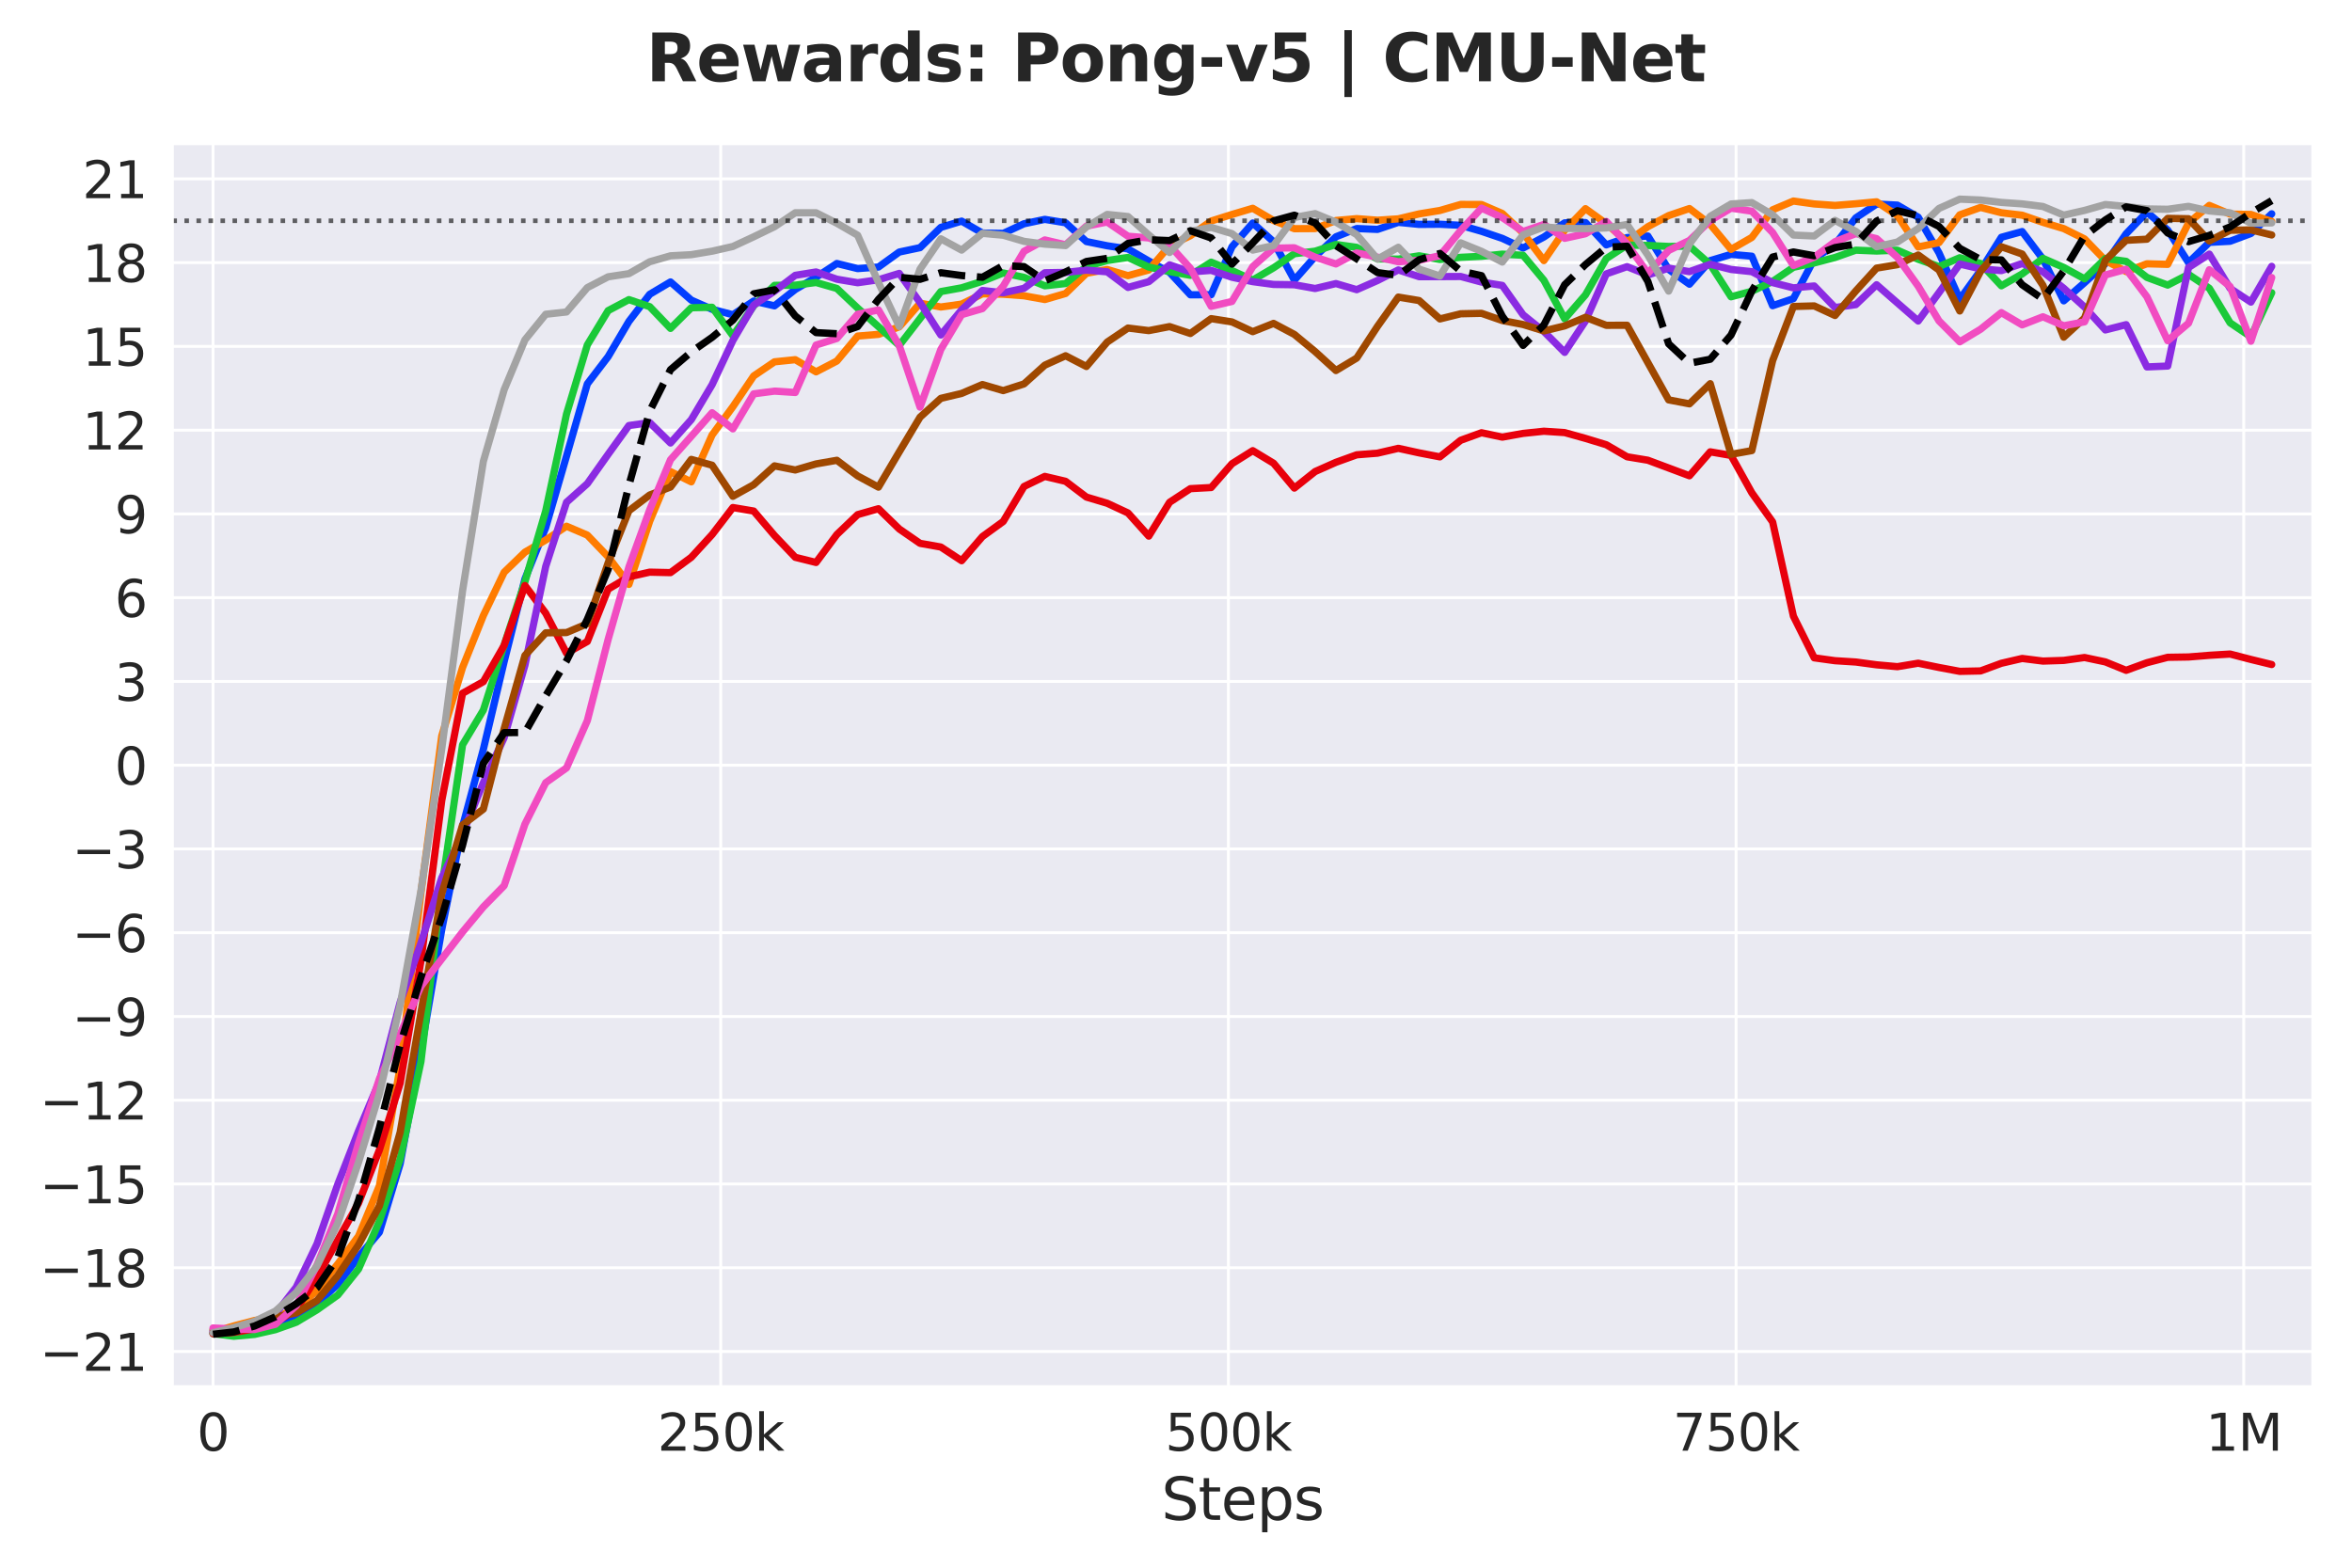 <?xml version="1.0" encoding="utf-8" standalone="no"?>
<!DOCTYPE svg PUBLIC "-//W3C//DTD SVG 1.1//EN"
  "http://www.w3.org/Graphics/SVG/1.1/DTD/svg11.dtd">
<svg xmlns:xlink="http://www.w3.org/1999/xlink" width="648pt" height="432pt" viewBox="0 0 648 432" xmlns="http://www.w3.org/2000/svg" version="1.1">
 <defs>
  <style type="text/css">*{stroke-linejoin: round; stroke-linecap: butt}</style>
 </defs>
 <g id="figure_1">
  <g id="patch_1">
   <path d="M 0 432 
L 648 432 
L 648 0 
L 0 0 
z
" style="fill: #ffffff"/>
  </g>
  <g id="axes_1">
   <g id="patch_2">
    <path d="M 47.5 382.12 
L 637.2 382.12 
L 637.2 39.6 
L 47.5 39.6 
z
" style="fill: #eaeaf2"/>
   </g>
   <g id="matplotlib.axis_1">
    <g id="xtick_1">
     <g id="line2d_1">
      <path d="M 58.69 382.12 
L 58.69 39.6 
" clip-path="url(#p80b6e41d39)" style="fill: none; stroke: #ffffff; stroke-width: 0.8; stroke-linecap: round"/>
     </g>
     <g id="text_1">
      <!-- 0 -->
      <g style="fill: #262626" transform="translate(54.236 399.758) scale(0.14 -0.14)">
       <defs>
        <path id="DejaVuSans-30" d="M 2034 4250 
Q 1547 4250 1301 3770 
Q 1056 3291 1056 2328 
Q 1056 1369 1301 889 
Q 1547 409 2034 409 
Q 2525 409 2770 889 
Q 3016 1369 3016 2328 
Q 3016 3291 2770 3770 
Q 2525 4250 2034 4250 
z
M 2034 4750 
Q 2819 4750 3233 4129 
Q 3647 3509 3647 2328 
Q 3647 1150 3233 529 
Q 2819 -91 2034 -91 
Q 1250 -91 836 529 
Q 422 1150 422 2328 
Q 422 3509 836 4129 
Q 1250 4750 2034 4750 
z
" transform="scale(0.016)"/>
       </defs>
       <use xlink:href="#DejaVuSans-30"/>
      </g>
     </g>
    </g>
    <g id="xtick_2">
     <g id="line2d_2">
      <path d="M 198.562 382.12 
L 198.562 39.6 
" clip-path="url(#p80b6e41d39)" style="fill: none; stroke: #ffffff; stroke-width: 0.8; stroke-linecap: round"/>
     </g>
     <g id="text_2">
      <!-- 250k -->
      <g style="fill: #262626" transform="translate(181.147 399.758) scale(0.14 -0.14)">
       <defs>
        <path id="DejaVuSans-32" d="M 1228 531 
L 3431 531 
L 3431 0 
L 469 0 
L 469 531 
Q 828 903 1448 1529 
Q 2069 2156 2228 2338 
Q 2531 2678 2651 2914 
Q 2772 3150 2772 3378 
Q 2772 3750 2511 3984 
Q 2250 4219 1831 4219 
Q 1534 4219 1204 4116 
Q 875 4013 500 3803 
L 500 4441 
Q 881 4594 1212 4672 
Q 1544 4750 1819 4750 
Q 2544 4750 2975 4387 
Q 3406 4025 3406 3419 
Q 3406 3131 3298 2873 
Q 3191 2616 2906 2266 
Q 2828 2175 2409 1742 
Q 1991 1309 1228 531 
z
" transform="scale(0.016)"/>
        <path id="DejaVuSans-35" d="M 691 4666 
L 3169 4666 
L 3169 4134 
L 1269 4134 
L 1269 2991 
Q 1406 3038 1543 3061 
Q 1681 3084 1819 3084 
Q 2600 3084 3056 2656 
Q 3513 2228 3513 1497 
Q 3513 744 3044 326 
Q 2575 -91 1722 -91 
Q 1428 -91 1123 -41 
Q 819 9 494 109 
L 494 744 
Q 775 591 1075 516 
Q 1375 441 1709 441 
Q 2250 441 2565 725 
Q 2881 1009 2881 1497 
Q 2881 1984 2565 2268 
Q 2250 2553 1709 2553 
Q 1456 2553 1204 2497 
Q 953 2441 691 2322 
L 691 4666 
z
" transform="scale(0.016)"/>
        <path id="DejaVuSans-6b" d="M 581 4863 
L 1159 4863 
L 1159 1991 
L 2875 3500 
L 3609 3500 
L 1753 1863 
L 3688 0 
L 2938 0 
L 1159 1709 
L 1159 0 
L 581 0 
L 581 4863 
z
" transform="scale(0.016)"/>
       </defs>
       <use xlink:href="#DejaVuSans-32"/>
       <use xlink:href="#DejaVuSans-35" transform="translate(63.623 0)"/>
       <use xlink:href="#DejaVuSans-30" transform="translate(127.246 0)"/>
       <use xlink:href="#DejaVuSans-6b" transform="translate(190.869 0)"/>
      </g>
     </g>
    </g>
    <g id="xtick_3">
     <g id="line2d_3">
      <path d="M 338.434 382.12 
L 338.434 39.6 
" clip-path="url(#p80b6e41d39)" style="fill: none; stroke: #ffffff; stroke-width: 0.8; stroke-linecap: round"/>
     </g>
     <g id="text_3">
      <!-- 500k -->
      <g style="fill: #262626" transform="translate(321.019 399.758) scale(0.14 -0.14)">
       <use xlink:href="#DejaVuSans-35"/>
       <use xlink:href="#DejaVuSans-30" transform="translate(63.623 0)"/>
       <use xlink:href="#DejaVuSans-30" transform="translate(127.246 0)"/>
       <use xlink:href="#DejaVuSans-6b" transform="translate(190.869 0)"/>
      </g>
     </g>
    </g>
    <g id="xtick_4">
     <g id="line2d_4">
      <path d="M 478.306 382.12 
L 478.306 39.6 
" clip-path="url(#p80b6e41d39)" style="fill: none; stroke: #ffffff; stroke-width: 0.8; stroke-linecap: round"/>
     </g>
     <g id="text_4">
      <!-- 750k -->
      <g style="fill: #262626" transform="translate(460.891 399.758) scale(0.14 -0.14)">
       <defs>
        <path id="DejaVuSans-37" d="M 525 4666 
L 3525 4666 
L 3525 4397 
L 1831 0 
L 1172 0 
L 2766 4134 
L 525 4134 
L 525 4666 
z
" transform="scale(0.016)"/>
       </defs>
       <use xlink:href="#DejaVuSans-37"/>
       <use xlink:href="#DejaVuSans-35" transform="translate(63.623 0)"/>
       <use xlink:href="#DejaVuSans-30" transform="translate(127.246 0)"/>
       <use xlink:href="#DejaVuSans-6b" transform="translate(190.869 0)"/>
      </g>
     </g>
    </g>
    <g id="xtick_5">
     <g id="line2d_5">
      <path d="M 618.177 382.12 
L 618.177 39.6 
" clip-path="url(#p80b6e41d39)" style="fill: none; stroke: #ffffff; stroke-width: 0.8; stroke-linecap: round"/>
     </g>
     <g id="text_5">
      <!-- 1M -->
      <g style="fill: #262626" transform="translate(607.684 399.758) scale(0.14 -0.14)">
       <defs>
        <path id="DejaVuSans-31" d="M 794 531 
L 1825 531 
L 1825 4091 
L 703 3866 
L 703 4441 
L 1819 4666 
L 2450 4666 
L 2450 531 
L 3481 531 
L 3481 0 
L 794 0 
L 794 531 
z
" transform="scale(0.016)"/>
        <path id="DejaVuSans-4d" d="M 628 4666 
L 1569 4666 
L 2759 1491 
L 3956 4666 
L 4897 4666 
L 4897 0 
L 4281 0 
L 4281 4097 
L 3078 897 
L 2444 897 
L 1241 4097 
L 1241 0 
L 628 0 
L 628 4666 
z
" transform="scale(0.016)"/>
       </defs>
       <use xlink:href="#DejaVuSans-31"/>
       <use xlink:href="#DejaVuSans-4d" transform="translate(63.623 0)"/>
      </g>
     </g>
    </g>
    <g id="text_6">
     <!-- Steps -->
     <g style="fill: #262626" transform="translate(319.966 418.827) scale(0.16 -0.16)">
      <defs>
       <path id="DejaVuSans-53" d="M 3425 4513 
L 3425 3897 
Q 3066 4069 2747 4153 
Q 2428 4238 2131 4238 
Q 1616 4238 1336 4038 
Q 1056 3838 1056 3469 
Q 1056 3159 1242 3001 
Q 1428 2844 1947 2747 
L 2328 2669 
Q 3034 2534 3370 2195 
Q 3706 1856 3706 1288 
Q 3706 609 3251 259 
Q 2797 -91 1919 -91 
Q 1588 -91 1214 -16 
Q 841 59 441 206 
L 441 856 
Q 825 641 1194 531 
Q 1563 422 1919 422 
Q 2459 422 2753 634 
Q 3047 847 3047 1241 
Q 3047 1584 2836 1778 
Q 2625 1972 2144 2069 
L 1759 2144 
Q 1053 2284 737 2584 
Q 422 2884 422 3419 
Q 422 4038 858 4394 
Q 1294 4750 2059 4750 
Q 2388 4750 2728 4690 
Q 3069 4631 3425 4513 
z
" transform="scale(0.016)"/>
       <path id="DejaVuSans-74" d="M 1172 4494 
L 1172 3500 
L 2356 3500 
L 2356 3053 
L 1172 3053 
L 1172 1153 
Q 1172 725 1289 603 
Q 1406 481 1766 481 
L 2356 481 
L 2356 0 
L 1766 0 
Q 1100 0 847 248 
Q 594 497 594 1153 
L 594 3053 
L 172 3053 
L 172 3500 
L 594 3500 
L 594 4494 
L 1172 4494 
z
" transform="scale(0.016)"/>
       <path id="DejaVuSans-65" d="M 3597 1894 
L 3597 1613 
L 953 1613 
Q 991 1019 1311 708 
Q 1631 397 2203 397 
Q 2534 397 2845 478 
Q 3156 559 3463 722 
L 3463 178 
Q 3153 47 2828 -22 
Q 2503 -91 2169 -91 
Q 1331 -91 842 396 
Q 353 884 353 1716 
Q 353 2575 817 3079 
Q 1281 3584 2069 3584 
Q 2775 3584 3186 3129 
Q 3597 2675 3597 1894 
z
M 3022 2063 
Q 3016 2534 2758 2815 
Q 2500 3097 2075 3097 
Q 1594 3097 1305 2825 
Q 1016 2553 972 2059 
L 3022 2063 
z
" transform="scale(0.016)"/>
       <path id="DejaVuSans-70" d="M 1159 525 
L 1159 -1331 
L 581 -1331 
L 581 3500 
L 1159 3500 
L 1159 2969 
Q 1341 3281 1617 3432 
Q 1894 3584 2278 3584 
Q 2916 3584 3314 3078 
Q 3713 2572 3713 1747 
Q 3713 922 3314 415 
Q 2916 -91 2278 -91 
Q 1894 -91 1617 61 
Q 1341 213 1159 525 
z
M 3116 1747 
Q 3116 2381 2855 2742 
Q 2594 3103 2138 3103 
Q 1681 3103 1420 2742 
Q 1159 2381 1159 1747 
Q 1159 1113 1420 752 
Q 1681 391 2138 391 
Q 2594 391 2855 752 
Q 3116 1113 3116 1747 
z
" transform="scale(0.016)"/>
       <path id="DejaVuSans-73" d="M 2834 3397 
L 2834 2853 
Q 2591 2978 2328 3040 
Q 2066 3103 1784 3103 
Q 1356 3103 1142 2972 
Q 928 2841 928 2578 
Q 928 2378 1081 2264 
Q 1234 2150 1697 2047 
L 1894 2003 
Q 2506 1872 2764 1633 
Q 3022 1394 3022 966 
Q 3022 478 2636 193 
Q 2250 -91 1575 -91 
Q 1294 -91 989 -36 
Q 684 19 347 128 
L 347 722 
Q 666 556 975 473 
Q 1284 391 1588 391 
Q 1994 391 2212 530 
Q 2431 669 2431 922 
Q 2431 1156 2273 1281 
Q 2116 1406 1581 1522 
L 1381 1569 
Q 847 1681 609 1914 
Q 372 2147 372 2553 
Q 372 3047 722 3315 
Q 1072 3584 1716 3584 
Q 2034 3584 2315 3537 
Q 2597 3491 2834 3397 
z
" transform="scale(0.016)"/>
      </defs>
      <use xlink:href="#DejaVuSans-53"/>
      <use xlink:href="#DejaVuSans-74" transform="translate(63.477 0)"/>
      <use xlink:href="#DejaVuSans-65" transform="translate(102.686 0)"/>
      <use xlink:href="#DejaVuSans-70" transform="translate(164.209 0)"/>
      <use xlink:href="#DejaVuSans-73" transform="translate(227.686 0)"/>
     </g>
    </g>
   </g>
   <g id="matplotlib.axis_2">
    <g id="ytick_1">
     <g id="line2d_6">
      <path d="M 47.5 372.426 
L 637.2 372.426 
" clip-path="url(#p80b6e41d39)" style="fill: none; stroke: #ffffff; stroke-width: 0.8; stroke-linecap: round"/>
     </g>
     <g id="text_7">
      <!-- −21 -->
      <g style="fill: #262626" transform="translate(10.953 377.745) scale(0.14 -0.14)">
       <defs>
        <path id="DejaVuSans-2212" d="M 678 2272 
L 4684 2272 
L 4684 1741 
L 678 1741 
L 678 2272 
z
" transform="scale(0.016)"/>
       </defs>
       <use xlink:href="#DejaVuSans-2212"/>
       <use xlink:href="#DejaVuSans-32" transform="translate(83.789 0)"/>
       <use xlink:href="#DejaVuSans-31" transform="translate(147.412 0)"/>
      </g>
     </g>
    </g>
    <g id="ytick_2">
     <g id="line2d_7">
      <path d="M 47.5 349.345 
L 637.2 349.345 
" clip-path="url(#p80b6e41d39)" style="fill: none; stroke: #ffffff; stroke-width: 0.8; stroke-linecap: round"/>
     </g>
     <g id="text_8">
      <!-- −18 -->
      <g style="fill: #262626" transform="translate(10.953 354.664) scale(0.14 -0.14)">
       <defs>
        <path id="DejaVuSans-38" d="M 2034 2216 
Q 1584 2216 1326 1975 
Q 1069 1734 1069 1313 
Q 1069 891 1326 650 
Q 1584 409 2034 409 
Q 2484 409 2743 651 
Q 3003 894 3003 1313 
Q 3003 1734 2745 1975 
Q 2488 2216 2034 2216 
z
M 1403 2484 
Q 997 2584 770 2862 
Q 544 3141 544 3541 
Q 544 4100 942 4425 
Q 1341 4750 2034 4750 
Q 2731 4750 3128 4425 
Q 3525 4100 3525 3541 
Q 3525 3141 3298 2862 
Q 3072 2584 2669 2484 
Q 3125 2378 3379 2068 
Q 3634 1759 3634 1313 
Q 3634 634 3220 271 
Q 2806 -91 2034 -91 
Q 1263 -91 848 271 
Q 434 634 434 1313 
Q 434 1759 690 2068 
Q 947 2378 1403 2484 
z
M 1172 3481 
Q 1172 3119 1398 2916 
Q 1625 2713 2034 2713 
Q 2441 2713 2670 2916 
Q 2900 3119 2900 3481 
Q 2900 3844 2670 4047 
Q 2441 4250 2034 4250 
Q 1625 4250 1398 4047 
Q 1172 3844 1172 3481 
z
" transform="scale(0.016)"/>
       </defs>
       <use xlink:href="#DejaVuSans-2212"/>
       <use xlink:href="#DejaVuSans-31" transform="translate(83.789 0)"/>
       <use xlink:href="#DejaVuSans-38" transform="translate(147.412 0)"/>
      </g>
     </g>
    </g>
    <g id="ytick_3">
     <g id="line2d_8">
      <path d="M 47.5 326.264 
L 637.2 326.264 
" clip-path="url(#p80b6e41d39)" style="fill: none; stroke: #ffffff; stroke-width: 0.8; stroke-linecap: round"/>
     </g>
     <g id="text_9">
      <!-- −15 -->
      <g style="fill: #262626" transform="translate(10.953 331.583) scale(0.14 -0.14)">
       <use xlink:href="#DejaVuSans-2212"/>
       <use xlink:href="#DejaVuSans-31" transform="translate(83.789 0)"/>
       <use xlink:href="#DejaVuSans-35" transform="translate(147.412 0)"/>
      </g>
     </g>
    </g>
    <g id="ytick_4">
     <g id="line2d_9">
      <path d="M 47.5 303.183 
L 637.2 303.183 
" clip-path="url(#p80b6e41d39)" style="fill: none; stroke: #ffffff; stroke-width: 0.8; stroke-linecap: round"/>
     </g>
     <g id="text_10">
      <!-- −12 -->
      <g style="fill: #262626" transform="translate(10.953 308.502) scale(0.14 -0.14)">
       <use xlink:href="#DejaVuSans-2212"/>
       <use xlink:href="#DejaVuSans-31" transform="translate(83.789 0)"/>
       <use xlink:href="#DejaVuSans-32" transform="translate(147.412 0)"/>
      </g>
     </g>
    </g>
    <g id="ytick_5">
     <g id="line2d_10">
      <path d="M 47.5 280.103 
L 637.2 280.103 
" clip-path="url(#p80b6e41d39)" style="fill: none; stroke: #ffffff; stroke-width: 0.8; stroke-linecap: round"/>
     </g>
     <g id="text_11">
      <!-- −9 -->
      <g style="fill: #262626" transform="translate(19.861 285.421) scale(0.14 -0.14)">
       <defs>
        <path id="DejaVuSans-39" d="M 703 97 
L 703 672 
Q 941 559 1184 500 
Q 1428 441 1663 441 
Q 2288 441 2617 861 
Q 2947 1281 2994 2138 
Q 2813 1869 2534 1725 
Q 2256 1581 1919 1581 
Q 1219 1581 811 2004 
Q 403 2428 403 3163 
Q 403 3881 828 4315 
Q 1253 4750 1959 4750 
Q 2769 4750 3195 4129 
Q 3622 3509 3622 2328 
Q 3622 1225 3098 567 
Q 2575 -91 1691 -91 
Q 1453 -91 1209 -44 
Q 966 3 703 97 
z
M 1959 2075 
Q 2384 2075 2632 2365 
Q 2881 2656 2881 3163 
Q 2881 3666 2632 3958 
Q 2384 4250 1959 4250 
Q 1534 4250 1286 3958 
Q 1038 3666 1038 3163 
Q 1038 2656 1286 2365 
Q 1534 2075 1959 2075 
z
" transform="scale(0.016)"/>
       </defs>
       <use xlink:href="#DejaVuSans-2212"/>
       <use xlink:href="#DejaVuSans-39" transform="translate(83.789 0)"/>
      </g>
     </g>
    </g>
    <g id="ytick_6">
     <g id="line2d_11">
      <path d="M 47.5 257.022 
L 637.2 257.022 
" clip-path="url(#p80b6e41d39)" style="fill: none; stroke: #ffffff; stroke-width: 0.8; stroke-linecap: round"/>
     </g>
     <g id="text_12">
      <!-- −6 -->
      <g style="fill: #262626" transform="translate(19.861 262.341) scale(0.14 -0.14)">
       <defs>
        <path id="DejaVuSans-36" d="M 2113 2584 
Q 1688 2584 1439 2293 
Q 1191 2003 1191 1497 
Q 1191 994 1439 701 
Q 1688 409 2113 409 
Q 2538 409 2786 701 
Q 3034 994 3034 1497 
Q 3034 2003 2786 2293 
Q 2538 2584 2113 2584 
z
M 3366 4563 
L 3366 3988 
Q 3128 4100 2886 4159 
Q 2644 4219 2406 4219 
Q 1781 4219 1451 3797 
Q 1122 3375 1075 2522 
Q 1259 2794 1537 2939 
Q 1816 3084 2150 3084 
Q 2853 3084 3261 2657 
Q 3669 2231 3669 1497 
Q 3669 778 3244 343 
Q 2819 -91 2113 -91 
Q 1303 -91 875 529 
Q 447 1150 447 2328 
Q 447 3434 972 4092 
Q 1497 4750 2381 4750 
Q 2619 4750 2861 4703 
Q 3103 4656 3366 4563 
z
" transform="scale(0.016)"/>
       </defs>
       <use xlink:href="#DejaVuSans-2212"/>
       <use xlink:href="#DejaVuSans-36" transform="translate(83.789 0)"/>
      </g>
     </g>
    </g>
    <g id="ytick_7">
     <g id="line2d_12">
      <path d="M 47.5 233.941 
L 637.2 233.941 
" clip-path="url(#p80b6e41d39)" style="fill: none; stroke: #ffffff; stroke-width: 0.8; stroke-linecap: round"/>
     </g>
     <g id="text_13">
      <!-- −3 -->
      <g style="fill: #262626" transform="translate(19.861 239.26) scale(0.14 -0.14)">
       <defs>
        <path id="DejaVuSans-33" d="M 2597 2516 
Q 3050 2419 3304 2112 
Q 3559 1806 3559 1356 
Q 3559 666 3084 287 
Q 2609 -91 1734 -91 
Q 1441 -91 1130 -33 
Q 819 25 488 141 
L 488 750 
Q 750 597 1062 519 
Q 1375 441 1716 441 
Q 2309 441 2620 675 
Q 2931 909 2931 1356 
Q 2931 1769 2642 2001 
Q 2353 2234 1838 2234 
L 1294 2234 
L 1294 2753 
L 1863 2753 
Q 2328 2753 2575 2939 
Q 2822 3125 2822 3475 
Q 2822 3834 2567 4026 
Q 2313 4219 1838 4219 
Q 1578 4219 1281 4162 
Q 984 4106 628 3988 
L 628 4550 
Q 988 4650 1302 4700 
Q 1616 4750 1894 4750 
Q 2613 4750 3031 4423 
Q 3450 4097 3450 3541 
Q 3450 3153 3228 2886 
Q 3006 2619 2597 2516 
z
" transform="scale(0.016)"/>
       </defs>
       <use xlink:href="#DejaVuSans-2212"/>
       <use xlink:href="#DejaVuSans-33" transform="translate(83.789 0)"/>
      </g>
     </g>
    </g>
    <g id="ytick_8">
     <g id="line2d_13">
      <path d="M 47.5 210.86 
L 637.2 210.86 
" clip-path="url(#p80b6e41d39)" style="fill: none; stroke: #ffffff; stroke-width: 0.8; stroke-linecap: round"/>
     </g>
     <g id="text_14">
      <!-- 0 -->
      <g style="fill: #262626" transform="translate(31.593 216.179) scale(0.14 -0.14)">
       <use xlink:href="#DejaVuSans-30"/>
      </g>
     </g>
    </g>
    <g id="ytick_9">
     <g id="line2d_14">
      <path d="M 47.5 187.779 
L 637.2 187.779 
" clip-path="url(#p80b6e41d39)" style="fill: none; stroke: #ffffff; stroke-width: 0.8; stroke-linecap: round"/>
     </g>
     <g id="text_15">
      <!-- 3 -->
      <g style="fill: #262626" transform="translate(31.593 193.098) scale(0.14 -0.14)">
       <use xlink:href="#DejaVuSans-33"/>
      </g>
     </g>
    </g>
    <g id="ytick_10">
     <g id="line2d_15">
      <path d="M 47.5 164.698 
L 637.2 164.698 
" clip-path="url(#p80b6e41d39)" style="fill: none; stroke: #ffffff; stroke-width: 0.8; stroke-linecap: round"/>
     </g>
     <g id="text_16">
      <!-- 6 -->
      <g style="fill: #262626" transform="translate(31.593 170.017) scale(0.14 -0.14)">
       <use xlink:href="#DejaVuSans-36"/>
      </g>
     </g>
    </g>
    <g id="ytick_11">
     <g id="line2d_16">
      <path d="M 47.5 141.617 
L 637.2 141.617 
" clip-path="url(#p80b6e41d39)" style="fill: none; stroke: #ffffff; stroke-width: 0.8; stroke-linecap: round"/>
     </g>
     <g id="text_17">
      <!-- 9 -->
      <g style="fill: #262626" transform="translate(31.593 146.936) scale(0.14 -0.14)">
       <use xlink:href="#DejaVuSans-39"/>
      </g>
     </g>
    </g>
    <g id="ytick_12">
     <g id="line2d_17">
      <path d="M 47.5 118.537 
L 637.2 118.537 
" clip-path="url(#p80b6e41d39)" style="fill: none; stroke: #ffffff; stroke-width: 0.8; stroke-linecap: round"/>
     </g>
     <g id="text_18">
      <!-- 12 -->
      <g style="fill: #262626" transform="translate(22.685 123.855) scale(0.14 -0.14)">
       <use xlink:href="#DejaVuSans-31"/>
       <use xlink:href="#DejaVuSans-32" transform="translate(63.623 0)"/>
      </g>
     </g>
    </g>
    <g id="ytick_13">
     <g id="line2d_18">
      <path d="M 47.5 95.456 
L 637.2 95.456 
" clip-path="url(#p80b6e41d39)" style="fill: none; stroke: #ffffff; stroke-width: 0.8; stroke-linecap: round"/>
     </g>
     <g id="text_19">
      <!-- 15 -->
      <g style="fill: #262626" transform="translate(22.685 100.775) scale(0.14 -0.14)">
       <use xlink:href="#DejaVuSans-31"/>
       <use xlink:href="#DejaVuSans-35" transform="translate(63.623 0)"/>
      </g>
     </g>
    </g>
    <g id="ytick_14">
     <g id="line2d_19">
      <path d="M 47.5 72.375 
L 637.2 72.375 
" clip-path="url(#p80b6e41d39)" style="fill: none; stroke: #ffffff; stroke-width: 0.8; stroke-linecap: round"/>
     </g>
     <g id="text_20">
      <!-- 18 -->
      <g style="fill: #262626" transform="translate(22.685 77.694) scale(0.14 -0.14)">
       <use xlink:href="#DejaVuSans-31"/>
       <use xlink:href="#DejaVuSans-38" transform="translate(63.623 0)"/>
      </g>
     </g>
    </g>
    <g id="ytick_15">
     <g id="line2d_20">
      <path d="M 47.5 49.294 
L 637.2 49.294 
" clip-path="url(#p80b6e41d39)" style="fill: none; stroke: #ffffff; stroke-width: 0.8; stroke-linecap: round"/>
     </g>
     <g id="text_21">
      <!-- 21 -->
      <g style="fill: #262626" transform="translate(22.685 54.613) scale(0.14 -0.14)">
       <use xlink:href="#DejaVuSans-32"/>
       <use xlink:href="#DejaVuSans-31" transform="translate(63.623 0)"/>
      </g>
     </g>
    </g>
   </g>
   <g id="line2d_21">
    <path d="M 58.69 367.26 
L 64.419 367.056 
L 70.148 366.226 
L 75.877 365.136 
L 81.606 362.913 
L 87.336 359.238 
L 93.065 353.897 
L 98.794 346.361 
L 104.523 339.567 
L 110.252 320.676 
L 115.981 289.596 
L 121.71 256.134 
L 127.44 227.731 
L 133.169 206.481 
L 138.898 182.309 
L 144.627 159.547 
L 150.356 145.362 
L 156.085 125.661 
L 161.815 105.778 
L 167.544 98.278 
L 173.273 88.563 
L 179.002 81.097 
L 184.731 77.695 
L 190.46 82.703 
L 196.189 85.227 
L 201.919 86.739 
L 207.648 82.951 
L 213.377 84.28 
L 219.106 79.764 
L 224.835 76.39 
L 230.564 72.608 
L 236.294 74.015 
L 242.023 73.586 
L 247.752 69.453 
L 253.481 68.245 
L 259.21 62.663 
L 264.939 60.931 
L 270.668 64.225 
L 276.398 64.314 
L 282.127 61.657 
L 287.856 60.452 
L 293.585 61.39 
L 299.314 66.562 
L 305.043 67.724 
L 310.773 68.594 
L 316.502 71.926 
L 322.231 75.05 
L 327.96 81.237 
L 333.689 81.213 
L 339.418 68.005 
L 345.147 61.457 
L 350.877 66.618 
L 356.606 77.2 
L 362.335 70.694 
L 368.064 65.252 
L 373.793 62.978 
L 379.522 63.216 
L 385.252 61.269 
L 390.981 61.835 
L 396.71 61.794 
L 402.439 62.087 
L 408.168 63.739 
L 413.897 65.687 
L 419.626 68.352 
L 425.356 65.315 
L 431.085 61.406 
L 436.814 61.328 
L 442.543 67.482 
L 448.272 65.464 
L 454.001 65.038 
L 459.731 74.245 
L 465.46 78.316 
L 471.189 71.819 
L 476.918 70.097 
L 482.647 70.604 
L 488.376 84.237 
L 494.105 82.294 
L 499.835 71.372 
L 505.564 67.37 
L 511.293 60.042 
L 517.022 56.228 
L 522.751 56.522 
L 528.48 59.851 
L 534.21 69.676 
L 539.939 82.473 
L 545.668 74.52 
L 551.397 65.387 
L 557.126 63.811 
L 562.855 71.391 
L 568.584 82.899 
L 574.314 77.892 
L 580.043 72.67 
L 585.772 64.412 
L 591.501 58.447 
L 597.23 63.399 
L 602.959 72.381 
L 608.689 66.787 
L 614.418 66.484 
L 620.147 64.349 
L 625.876 58.921 
" clip-path="url(#p80b6e41d39)" style="fill: none; stroke: #023eff; stroke-width: 2; stroke-linecap: round"/>
   </g>
   <g id="line2d_22">
    <path d="M 58.69 367.114 
L 64.419 365.381 
L 70.148 363.871 
L 75.877 362.945 
L 81.606 360.798 
L 87.336 355.531 
L 93.065 348.311 
L 98.794 340.622 
L 104.523 326.766 
L 110.252 293.946 
L 115.981 245.95 
L 121.71 202.786 
L 127.44 183.938 
L 133.169 169.621 
L 138.898 157.696 
L 144.627 152.151 
L 150.356 148.805 
L 156.085 145.008 
L 161.815 147.459 
L 167.544 153.438 
L 173.273 161.036 
L 179.002 143.614 
L 184.731 129.959 
L 190.46 132.779 
L 196.189 119.864 
L 201.919 112.076 
L 207.648 103.597 
L 213.377 99.707 
L 219.106 99.116 
L 224.835 102.468 
L 230.564 99.489 
L 236.294 92.612 
L 242.023 92.134 
L 247.752 90.071 
L 253.481 83.551 
L 259.21 84.596 
L 264.939 83.798 
L 270.668 80.965 
L 276.398 81.081 
L 282.127 81.506 
L 287.856 82.539 
L 293.585 80.876 
L 299.314 75.315 
L 305.043 74.259 
L 310.773 75.959 
L 316.502 74.391 
L 322.231 67.698 
L 327.96 64.959 
L 333.689 60.907 
L 339.418 59.098 
L 345.147 57.397 
L 350.877 60.77 
L 356.606 63.021 
L 362.335 62.987 
L 368.064 60.761 
L 373.793 60.252 
L 379.522 60.686 
L 385.252 60.309 
L 390.981 58.944 
L 396.71 58.002 
L 402.439 56.334 
L 408.168 56.358 
L 413.897 58.819 
L 419.626 64.201 
L 425.356 71.812 
L 431.085 63.441 
L 436.814 57.5 
L 442.543 61.617 
L 448.272 66.662 
L 454.001 62.475 
L 459.731 59.402 
L 465.46 57.466 
L 471.189 61.827 
L 476.918 68.718 
L 482.647 65.431 
L 488.376 57.817 
L 494.105 55.401 
L 499.835 56.2 
L 505.564 56.607 
L 511.293 56.146 
L 517.022 55.608 
L 522.751 59.399 
L 528.48 68.049 
L 534.21 66.862 
L 539.939 59.192 
L 545.668 57.162 
L 551.397 58.626 
L 557.126 59.301 
L 562.855 61.277 
L 568.584 62.996 
L 574.314 65.84 
L 580.043 71.759 
L 585.772 74.827 
L 591.501 72.685 
L 597.23 72.846 
L 602.959 61.476 
L 608.689 56.604 
L 614.418 58.997 
L 620.147 59.092 
L 625.876 61.016 
" clip-path="url(#p80b6e41d39)" style="fill: none; stroke: #ff7c00; stroke-width: 2; stroke-linecap: round"/>
   </g>
   <g id="line2d_23">
    <path d="M 58.69 367.502 
L 64.419 368.223 
L 70.148 367.714 
L 75.877 366.412 
L 81.606 364.369 
L 87.336 360.941 
L 93.065 356.871 
L 98.794 349.698 
L 104.523 336.563 
L 110.252 319.393 
L 115.981 292.497 
L 121.71 244.596 
L 127.44 205.239 
L 133.169 195.687 
L 138.898 177.749 
L 144.627 160.296 
L 150.356 140.762 
L 156.085 114.08 
L 161.815 95.044 
L 167.544 85.599 
L 173.273 82.562 
L 179.002 84.505 
L 184.731 90.494 
L 190.46 84.809 
L 196.189 84.675 
L 201.919 92.51 
L 207.648 84.287 
L 213.377 78.635 
L 219.106 78.586 
L 224.835 77.848 
L 230.564 79.487 
L 236.294 84.901 
L 242.023 90.009 
L 247.752 95.185 
L 253.481 87.78 
L 259.21 80.348 
L 264.939 79.313 
L 270.668 77.502 
L 276.398 75.22 
L 282.127 76.426 
L 287.856 78.754 
L 293.585 78.132 
L 299.314 73.446 
L 305.043 71.795 
L 310.773 70.939 
L 316.502 73.601 
L 322.231 74.834 
L 327.96 75.867 
L 333.689 72.245 
L 339.418 74.568 
L 345.147 77.182 
L 350.877 73.806 
L 356.606 69.915 
L 362.335 69.22 
L 368.064 67.366 
L 373.793 68.16 
L 379.522 71.386 
L 385.252 71.407 
L 390.981 70.491 
L 396.71 71.514 
L 402.439 70.909 
L 408.168 70.632 
L 413.897 70.036 
L 419.626 70.349 
L 425.356 77.229 
L 431.085 87.864 
L 436.814 81.251 
L 442.543 71.262 
L 448.272 67.535 
L 454.001 67.638 
L 459.731 67.911 
L 465.46 67.816 
L 471.189 72.865 
L 476.918 81.782 
L 482.647 80.26 
L 488.376 77.561 
L 494.105 73.654 
L 499.835 72.462 
L 505.564 70.955 
L 511.293 68.938 
L 517.022 69.176 
L 522.751 68.939 
L 528.48 71.458 
L 534.21 73.442 
L 539.939 71.021 
L 545.668 72.606 
L 551.397 78.755 
L 557.126 75.493 
L 562.855 71.2 
L 568.584 73.701 
L 574.314 76.842 
L 580.043 71.239 
L 585.772 72.017 
L 591.501 76.446 
L 597.23 78.562 
L 602.959 75.616 
L 608.689 79.441 
L 614.418 88.962 
L 620.147 92.824 
L 625.876 80.672 
" clip-path="url(#p80b6e41d39)" style="fill: none; stroke: #1ac938; stroke-width: 2; stroke-linecap: round"/>
   </g>
   <g id="line2d_24">
    <path d="M 58.69 367.512 
L 64.419 367.149 
L 70.148 366.201 
L 75.877 364.435 
L 81.606 360.873 
L 87.336 351.955 
L 93.065 341.722 
L 98.794 331.505 
L 104.523 316.885 
L 110.252 298.479 
L 115.981 264.762 
L 121.71 220.562 
L 127.44 191.046 
L 133.169 187.843 
L 138.898 177.857 
L 144.627 161.354 
L 150.356 168.986 
L 156.085 180.007 
L 161.815 176.776 
L 167.544 162.351 
L 173.273 158.949 
L 179.002 157.668 
L 184.731 157.795 
L 190.46 153.569 
L 196.189 147.317 
L 201.919 139.859 
L 207.648 140.828 
L 213.377 147.559 
L 219.106 153.574 
L 224.835 154.998 
L 230.564 147.294 
L 236.294 141.81 
L 242.023 140.187 
L 247.752 145.768 
L 253.481 149.725 
L 259.21 150.74 
L 264.939 154.512 
L 270.668 147.861 
L 276.398 143.7 
L 282.127 134.062 
L 287.856 131.281 
L 293.585 132.632 
L 299.314 136.975 
L 305.043 138.68 
L 310.773 141.352 
L 316.502 147.735 
L 322.231 138.416 
L 327.96 134.656 
L 333.689 134.348 
L 339.418 127.791 
L 345.147 124.185 
L 350.877 127.649 
L 356.606 134.5 
L 362.335 129.939 
L 368.064 127.396 
L 373.793 125.328 
L 379.522 124.878 
L 385.252 123.543 
L 390.981 124.796 
L 396.71 125.896 
L 402.439 121.322 
L 408.168 119.244 
L 413.897 120.455 
L 419.626 119.424 
L 425.356 118.829 
L 431.085 119.205 
L 436.814 120.808 
L 442.543 122.551 
L 448.272 125.873 
L 454.001 126.821 
L 459.731 128.961 
L 465.46 131.105 
L 471.189 124.511 
L 476.918 125.499 
L 482.647 135.799 
L 488.376 143.83 
L 494.105 169.802 
L 499.835 181.275 
L 505.564 182.068 
L 511.293 182.429 
L 517.022 183.2 
L 522.751 183.711 
L 528.48 182.755 
L 534.21 183.931 
L 539.939 185.004 
L 545.668 184.887 
L 551.397 182.777 
L 557.126 181.447 
L 562.855 182.17 
L 568.584 181.984 
L 574.314 181.187 
L 580.043 182.396 
L 585.772 184.722 
L 591.501 182.622 
L 597.23 181.131 
L 602.959 181.041 
L 608.689 180.579 
L 614.418 180.234 
L 620.147 181.72 
L 625.876 183.119 
" clip-path="url(#p80b6e41d39)" style="fill: none; stroke: #e8000b; stroke-width: 2; stroke-linecap: round"/>
   </g>
   <g id="line2d_25">
    <path d="M 58.69 366.863 
L 64.419 366.61 
L 70.148 365.918 
L 75.877 362.137 
L 81.606 354.711 
L 87.336 342.769 
L 93.065 326.325 
L 98.794 311.645 
L 104.523 298.014 
L 110.252 276.173 
L 115.981 259.822 
L 121.71 241.897 
L 127.44 229.8 
L 133.169 215.688 
L 138.898 203.291 
L 144.627 183.291 
L 150.356 156.072 
L 156.085 138.399 
L 161.815 133.28 
L 167.544 125.19 
L 173.273 117.264 
L 179.002 116.449 
L 184.731 122.073 
L 190.46 115.637 
L 196.189 106.012 
L 201.919 93.82 
L 207.648 84.081 
L 213.377 80.244 
L 219.106 75.872 
L 224.835 74.944 
L 230.564 76.944 
L 236.294 77.909 
L 242.023 77.097 
L 247.752 75.338 
L 253.481 83.37 
L 259.21 92.308 
L 264.939 85.379 
L 270.668 80.043 
L 276.398 80.683 
L 282.127 79.453 
L 287.856 75.164 
L 293.585 75.061 
L 299.314 74.443 
L 305.043 74.898 
L 310.773 79.206 
L 316.502 77.618 
L 322.231 72.984 
L 327.96 74.94 
L 333.689 74.507 
L 339.418 76.399 
L 345.147 77.611 
L 350.877 78.383 
L 356.606 78.468 
L 362.335 79.504 
L 368.064 78.142 
L 373.793 79.823 
L 379.522 77.299 
L 385.252 74.384 
L 390.981 76.241 
L 396.71 76.224 
L 402.439 76.193 
L 408.168 77.732 
L 413.897 78.651 
L 419.626 86.747 
L 425.356 91.355 
L 431.085 97.105 
L 436.814 88.444 
L 442.543 75.479 
L 448.272 73.481 
L 454.001 75.77 
L 459.731 73.886 
L 465.46 74.857 
L 471.189 72.829 
L 476.918 74.255 
L 482.647 74.861 
L 488.376 77.878 
L 494.105 79.322 
L 499.835 78.802 
L 505.564 84.747 
L 511.293 83.948 
L 517.022 78.467 
L 522.751 83.469 
L 528.48 88.457 
L 534.21 80.641 
L 539.939 72.761 
L 545.668 74.095 
L 551.397 74.572 
L 557.126 72.612 
L 562.855 74.904 
L 568.584 79.436 
L 574.314 84.623 
L 580.043 90.92 
L 585.772 89.464 
L 591.501 101.113 
L 597.23 100.867 
L 602.959 73.722 
L 608.689 70.027 
L 614.418 79.475 
L 620.147 83.247 
L 625.876 73.4 
" clip-path="url(#p80b6e41d39)" style="fill: none; stroke: #8b2be2; stroke-width: 2; stroke-linecap: round"/>
   </g>
   <g id="line2d_26">
    <path d="M 58.69 366.432 
L 64.419 366.746 
L 70.148 365.195 
L 75.877 362.89 
L 81.606 361.819 
L 87.336 358.391 
L 93.065 351.501 
L 98.794 343.027 
L 104.523 332.317 
L 110.252 312.006 
L 115.981 279.009 
L 121.71 246.256 
L 127.44 227.348 
L 133.169 222.951 
L 138.898 200.805 
L 144.627 180.623 
L 150.356 174.385 
L 156.085 174.311 
L 161.815 171.881 
L 167.544 155.104 
L 173.273 140.747 
L 179.002 136.404 
L 184.731 134.213 
L 190.46 126.597 
L 196.189 128.194 
L 201.919 136.761 
L 207.648 133.567 
L 213.377 128.377 
L 219.106 129.509 
L 224.835 127.839 
L 230.564 126.84 
L 236.294 131.149 
L 242.023 134.234 
L 247.752 124.536 
L 253.481 114.953 
L 259.21 109.775 
L 264.939 108.412 
L 270.668 105.965 
L 276.398 107.637 
L 282.127 105.797 
L 287.856 100.628 
L 293.585 98.035 
L 299.314 100.995 
L 305.043 94.263 
L 310.773 90.398 
L 316.502 91.106 
L 322.231 89.994 
L 327.96 91.897 
L 333.689 87.805 
L 339.418 88.709 
L 345.147 91.394 
L 350.877 89.114 
L 356.606 92.15 
L 362.335 96.893 
L 368.064 102.105 
L 373.793 98.666 
L 379.522 89.922 
L 385.252 81.87 
L 390.981 82.819 
L 396.71 87.886 
L 402.439 86.465 
L 408.168 86.34 
L 413.897 88.326 
L 419.626 89.421 
L 425.356 91.191 
L 431.085 89.807 
L 436.814 87.44 
L 442.543 89.646 
L 448.272 89.628 
L 454.001 99.919 
L 459.731 110.192 
L 465.46 111.287 
L 471.189 105.729 
L 476.918 125.201 
L 482.647 124.168 
L 488.376 99.379 
L 494.105 84.458 
L 499.835 84.297 
L 505.564 86.937 
L 511.293 80.172 
L 517.022 73.884 
L 522.751 72.937 
L 528.48 70.272 
L 534.21 74.402 
L 539.939 85.692 
L 545.668 74.78 
L 551.397 68.002 
L 557.126 70 
L 562.855 78.631 
L 568.584 92.907 
L 574.314 87.634 
L 580.043 71.714 
L 585.772 66.225 
L 591.501 65.913 
L 597.23 60.173 
L 602.959 60.275 
L 608.689 66.397 
L 614.418 63.453 
L 620.147 63.347 
L 625.876 64.748 
" clip-path="url(#p80b6e41d39)" style="fill: none; stroke: #9f4800; stroke-width: 2; stroke-linecap: round"/>
   </g>
   <g id="line2d_27">
    <path d="M 58.69 365.949 
L 64.419 366.232 
L 70.148 366.369 
L 75.877 364.921 
L 81.606 359.812 
L 87.336 348.588 
L 93.065 334.486 
L 98.794 314.979 
L 104.523 297.31 
L 110.252 284.974 
L 115.981 271.765 
L 121.71 264.254 
L 127.44 256.809 
L 133.169 249.909 
L 138.898 244.059 
L 144.627 227.101 
L 150.356 215.678 
L 156.085 211.605 
L 161.815 198.585 
L 167.544 176.213 
L 173.273 156.247 
L 179.002 140.481 
L 184.731 126.678 
L 190.46 120.222 
L 196.189 113.736 
L 201.919 118.184 
L 207.648 108.533 
L 213.377 107.78 
L 219.106 108.154 
L 224.835 95.082 
L 230.564 93.261 
L 236.294 86.595 
L 242.023 85.416 
L 247.752 95.224 
L 253.481 112.189 
L 259.21 96.29 
L 264.939 86.707 
L 270.668 85.045 
L 276.398 78.862 
L 282.127 69.26 
L 287.856 66.117 
L 293.585 67.461 
L 299.314 62.312 
L 305.043 61.179 
L 310.773 65.096 
L 316.502 65.565 
L 322.231 67.576 
L 327.96 73.938 
L 333.689 84.411 
L 339.418 83.071 
L 345.147 73.472 
L 350.877 68.395 
L 356.606 68.282 
L 362.335 70.863 
L 368.064 72.735 
L 373.793 69.689 
L 379.522 70.868 
L 385.252 72.136 
L 390.981 71.727 
L 396.71 70.455 
L 402.439 63.505 
L 408.168 57.359 
L 413.897 59.961 
L 419.626 63.789 
L 425.356 61.854 
L 431.085 65.671 
L 436.814 64.414 
L 442.543 61.02 
L 448.272 67.243 
L 454.001 75.301 
L 459.731 69.011 
L 465.46 66.26 
L 471.189 60.772 
L 476.918 57.366 
L 482.647 58.19 
L 488.376 64.08 
L 494.105 73.173 
L 499.835 70.869 
L 505.564 66.602 
L 511.293 64.377 
L 517.022 65.761 
L 522.751 70.904 
L 528.48 78.851 
L 534.21 88.424 
L 539.939 94.185 
L 545.668 90.73 
L 551.397 86.152 
L 557.126 89.528 
L 562.855 87.291 
L 568.584 89.769 
L 574.314 88.682 
L 580.043 75.778 
L 585.772 74.199 
L 591.501 81.787 
L 597.23 93.886 
L 602.959 89.064 
L 608.689 74.338 
L 614.418 78.967 
L 620.147 94.024 
L 625.876 76.485 
" clip-path="url(#p80b6e41d39)" style="fill: none; stroke: #f14cc1; stroke-width: 2; stroke-linecap: round"/>
   </g>
   <g id="line2d_28">
    <path d="M 58.69 367.261 
L 64.419 365.84 
L 70.148 364.11 
L 75.877 361.298 
L 81.606 356.19 
L 87.336 348.861 
L 93.065 337.079 
L 98.794 320.252 
L 104.523 301.381 
L 110.252 276.89 
L 115.981 245.416 
L 121.71 206.315 
L 127.44 162.805 
L 133.169 127.129 
L 138.898 107.394 
L 144.627 93.649 
L 150.356 86.601 
L 156.085 85.965 
L 161.815 79.26 
L 167.544 76.28 
L 173.273 75.407 
L 179.002 72.135 
L 184.731 70.492 
L 190.46 70.179 
L 196.189 69.22 
L 201.919 67.918 
L 207.648 65.256 
L 213.377 62.48 
L 219.106 58.631 
L 224.835 58.631 
L 230.564 61.515 
L 236.294 64.827 
L 242.023 77.842 
L 247.752 89.968 
L 253.481 74.165 
L 259.21 65.805 
L 264.939 68.92 
L 270.668 64.302 
L 276.398 64.821 
L 282.127 66.508 
L 287.856 67.274 
L 293.585 67.668 
L 299.314 62.544 
L 305.043 59.085 
L 310.773 59.673 
L 316.502 64.744 
L 322.231 69.584 
L 327.96 63.771 
L 333.689 62.654 
L 339.418 64.373 
L 345.147 68.915 
L 350.877 67.668 
L 356.606 59.932 
L 362.335 58.863 
L 368.064 61.21 
L 373.793 64.667 
L 379.522 71.402 
L 385.252 68.139 
L 390.981 74.153 
L 396.71 76.06 
L 402.439 66.925 
L 408.168 69.257 
L 413.897 72.214 
L 419.626 64.725 
L 425.356 62.536 
L 431.085 62.941 
L 436.814 62.999 
L 442.543 62.813 
L 448.272 61.862 
L 454.001 70.295 
L 459.731 80.213 
L 465.46 67.231 
L 471.189 59.605 
L 476.918 56.216 
L 482.647 55.826 
L 488.376 59.193 
L 494.105 64.77 
L 499.835 65.033 
L 505.564 60.731 
L 511.293 63.762 
L 517.022 67.988 
L 522.751 66.693 
L 528.48 62.972 
L 534.21 57.439 
L 539.939 54.878 
L 545.668 55.119 
L 551.397 55.776 
L 557.126 56.177 
L 562.855 56.901 
L 568.584 59.282 
L 574.314 57.983 
L 580.043 56.356 
L 585.772 56.897 
L 591.501 57.573 
L 597.23 57.666 
L 602.959 56.861 
L 608.689 58.132 
L 614.418 58.645 
L 620.147 61.489 
L 625.876 61.42 
" clip-path="url(#p80b6e41d39)" style="fill: none; stroke: #a3a3a3; stroke-width: 2; stroke-linecap: round"/>
   </g>
   <g id="line2d_29">
    <path d="M 58.69 367.684 
L 64.419 367.032 
L 70.148 365.397 
L 75.877 362.866 
L 81.606 359.272 
L 87.336 354.877 
L 93.065 346.452 
L 98.794 330.745 
L 104.523 310.815 
L 110.252 287.903 
L 115.981 269.272 
L 121.71 252.741 
L 127.44 232.894 
L 133.169 210.383 
L 138.898 201.886 
L 144.627 201.857 
L 150.356 191.729 
L 156.085 182.1 
L 161.815 170.656 
L 167.544 156.929 
L 173.273 133.714 
L 179.002 113.302 
L 184.731 101.871 
L 190.46 96.974 
L 196.189 92.97 
L 201.919 88.218 
L 207.648 80.968 
L 213.377 79.864 
L 219.106 87.067 
L 224.835 91.657 
L 230.564 91.956 
L 236.294 89.984 
L 242.023 82.491 
L 247.752 76.422 
L 253.481 76.965 
L 259.21 75.156 
L 264.939 75.925 
L 270.668 76.401 
L 276.398 73.177 
L 282.127 73.473 
L 287.856 77.385 
L 293.585 74.958 
L 299.314 72.052 
L 305.043 71.199 
L 310.773 67.073 
L 316.502 66.067 
L 322.231 66.302 
L 327.96 63.587 
L 333.689 65.574 
L 339.418 72.768 
L 345.147 66.928 
L 350.877 60.869 
L 356.606 59.298 
L 362.335 61.454 
L 368.064 67.692 
L 373.793 71.319 
L 379.522 75.112 
L 385.252 75.892 
L 390.981 71.577 
L 396.71 69.842 
L 402.439 74.686 
L 408.168 75.962 
L 413.897 87.127 
L 419.626 95.18 
L 425.356 89.547 
L 431.085 78.459 
L 436.814 72.899 
L 442.543 68.139 
L 448.272 67.848 
L 454.001 77.544 
L 459.731 94.743 
L 465.46 100.082 
L 471.189 98.994 
L 476.918 92.328 
L 482.647 80.201 
L 488.376 70.832 
L 494.105 69.438 
L 499.835 70.472 
L 505.564 68.227 
L 511.293 67.24 
L 517.022 60.923 
L 522.751 58.074 
L 528.48 59.448 
L 534.21 62.399 
L 539.939 68.437 
L 545.668 71.517 
L 551.397 71.618 
L 557.126 78.47 
L 562.855 82.418 
L 568.584 74.645 
L 574.314 65.056 
L 580.043 60.612 
L 585.772 57.009 
L 591.501 58.036 
L 597.23 64.209 
L 602.959 66.593 
L 608.689 64.871 
L 614.418 62.525 
L 620.147 58.675 
L 625.876 55.284 
" clip-path="url(#p80b6e41d39)" style="fill: none; stroke-dasharray: 7.4,3.2; stroke-dashoffset: 0; stroke: #000000; stroke-width: 2"/>
   </g>
   <g id="line2d_30">
    <path d="M 47.5 60.834 
L 637.2 60.834 
" clip-path="url(#p80b6e41d39)" style="fill: none; stroke-dasharray: 1.25,2.062; stroke-dashoffset: 0; stroke: #000000; stroke-opacity: 0.6; stroke-width: 1.25"/>
   </g>
   <g id="patch_3">
    <path d="M 47.5 382.12 
L 47.5 39.6 
" style="fill: none; stroke: #ffffff; stroke-width: 0.8; stroke-linejoin: miter; stroke-linecap: square"/>
   </g>
   <g id="patch_4">
    <path d="M 637.2 382.12 
L 637.2 39.6 
" style="fill: none; stroke: #ffffff; stroke-width: 0.8; stroke-linejoin: miter; stroke-linecap: square"/>
   </g>
   <g id="patch_5">
    <path d="M 47.5 382.12 
L 637.2 382.12 
" style="fill: none; stroke: #ffffff; stroke-width: 0.8; stroke-linejoin: miter; stroke-linecap: square"/>
   </g>
   <g id="patch_6">
    <path d="M 47.5 39.6 
L 637.2 39.6 
" style="fill: none; stroke: #ffffff; stroke-width: 0.8; stroke-linejoin: miter; stroke-linecap: square"/>
   </g>
  </g>
  <g id="text_22">
   <!-- Rewards: Pong-v5 | CMU-Net -->
   <g style="fill: #262626" transform="translate(178.019 22.396) scale(0.18 -0.18)">
    <defs>
     <path id="DejaVuSans-Bold-52" d="M 2297 2597 
Q 2675 2597 2839 2737 
Q 3003 2878 3003 3200 
Q 3003 3519 2839 3656 
Q 2675 3794 2297 3794 
L 1791 3794 
L 1791 2597 
L 2297 2597 
z
M 1791 1766 
L 1791 0 
L 588 0 
L 588 4666 
L 2425 4666 
Q 3347 4666 3776 4356 
Q 4206 4047 4206 3378 
Q 4206 2916 3982 2619 
Q 3759 2322 3309 2181 
Q 3556 2125 3751 1926 
Q 3947 1728 4147 1325 
L 4800 0 
L 3519 0 
L 2950 1159 
Q 2778 1509 2601 1637 
Q 2425 1766 2131 1766 
L 1791 1766 
z
" transform="scale(0.016)"/>
     <path id="DejaVuSans-Bold-65" d="M 4031 1759 
L 4031 1441 
L 1416 1441 
Q 1456 1047 1700 850 
Q 1944 653 2381 653 
Q 2734 653 3104 758 
Q 3475 863 3866 1075 
L 3866 213 
Q 3469 63 3072 -14 
Q 2675 -91 2278 -91 
Q 1328 -91 801 392 
Q 275 875 275 1747 
Q 275 2603 792 3093 
Q 1309 3584 2216 3584 
Q 3041 3584 3536 3087 
Q 4031 2591 4031 1759 
z
M 2881 2131 
Q 2881 2450 2695 2645 
Q 2509 2841 2209 2841 
Q 1884 2841 1681 2658 
Q 1478 2475 1428 2131 
L 2881 2131 
z
" transform="scale(0.016)"/>
     <path id="DejaVuSans-Bold-77" d="M 225 3500 
L 1313 3500 
L 1900 1088 
L 2491 3500 
L 3425 3500 
L 4013 1113 
L 4603 3500 
L 5691 3500 
L 4769 0 
L 3547 0 
L 2956 2406 
L 2369 0 
L 1147 0 
L 225 3500 
z
" transform="scale(0.016)"/>
     <path id="DejaVuSans-Bold-61" d="M 2106 1575 
Q 1756 1575 1579 1456 
Q 1403 1338 1403 1106 
Q 1403 894 1545 773 
Q 1688 653 1941 653 
Q 2256 653 2472 879 
Q 2688 1106 2688 1447 
L 2688 1575 
L 2106 1575 
z
M 3816 1997 
L 3816 0 
L 2688 0 
L 2688 519 
Q 2463 200 2181 54 
Q 1900 -91 1497 -91 
Q 953 -91 614 226 
Q 275 544 275 1050 
Q 275 1666 698 1953 
Q 1122 2241 2028 2241 
L 2688 2241 
L 2688 2328 
Q 2688 2594 2478 2717 
Q 2269 2841 1825 2841 
Q 1466 2841 1156 2769 
Q 847 2697 581 2553 
L 581 3406 
Q 941 3494 1303 3539 
Q 1666 3584 2028 3584 
Q 2975 3584 3395 3211 
Q 3816 2838 3816 1997 
z
" transform="scale(0.016)"/>
     <path id="DejaVuSans-Bold-72" d="M 3138 2547 
Q 2991 2616 2845 2648 
Q 2700 2681 2553 2681 
Q 2122 2681 1889 2404 
Q 1656 2128 1656 1613 
L 1656 0 
L 538 0 
L 538 3500 
L 1656 3500 
L 1656 2925 
Q 1872 3269 2151 3426 
Q 2431 3584 2822 3584 
Q 2878 3584 2943 3579 
Q 3009 3575 3134 3559 
L 3138 2547 
z
" transform="scale(0.016)"/>
     <path id="DejaVuSans-Bold-64" d="M 2919 2988 
L 2919 4863 
L 4044 4863 
L 4044 0 
L 2919 0 
L 2919 506 
Q 2688 197 2409 53 
Q 2131 -91 1766 -91 
Q 1119 -91 703 423 
Q 288 938 288 1747 
Q 288 2556 703 3070 
Q 1119 3584 1766 3584 
Q 2128 3584 2408 3439 
Q 2688 3294 2919 2988 
z
M 2181 722 
Q 2541 722 2730 984 
Q 2919 1247 2919 1747 
Q 2919 2247 2730 2509 
Q 2541 2772 2181 2772 
Q 1825 2772 1636 2509 
Q 1447 2247 1447 1747 
Q 1447 1247 1636 984 
Q 1825 722 2181 722 
z
" transform="scale(0.016)"/>
     <path id="DejaVuSans-Bold-73" d="M 3272 3391 
L 3272 2541 
Q 2913 2691 2578 2766 
Q 2244 2841 1947 2841 
Q 1628 2841 1473 2761 
Q 1319 2681 1319 2516 
Q 1319 2381 1436 2309 
Q 1553 2238 1856 2203 
L 2053 2175 
Q 2913 2066 3209 1816 
Q 3506 1566 3506 1031 
Q 3506 472 3093 190 
Q 2681 -91 1863 -91 
Q 1516 -91 1145 -36 
Q 775 19 384 128 
L 384 978 
Q 719 816 1070 734 
Q 1422 653 1784 653 
Q 2113 653 2278 743 
Q 2444 834 2444 1013 
Q 2444 1163 2330 1236 
Q 2216 1309 1875 1350 
L 1678 1375 
Q 931 1469 631 1722 
Q 331 1975 331 2491 
Q 331 3047 712 3315 
Q 1094 3584 1881 3584 
Q 2191 3584 2531 3537 
Q 2872 3491 3272 3391 
z
" transform="scale(0.016)"/>
     <path id="DejaVuSans-Bold-3a" d="M 716 3500 
L 1844 3500 
L 1844 2291 
L 716 2291 
L 716 3500 
z
M 716 1209 
L 1844 1209 
L 1844 0 
L 716 0 
L 716 1209 
z
" transform="scale(0.016)"/>
     <path id="DejaVuSans-Bold-20" transform="scale(0.016)"/>
     <path id="DejaVuSans-Bold-50" d="M 588 4666 
L 2584 4666 
Q 3475 4666 3951 4270 
Q 4428 3875 4428 3144 
Q 4428 2409 3951 2014 
Q 3475 1619 2584 1619 
L 1791 1619 
L 1791 0 
L 588 0 
L 588 4666 
z
M 1791 3794 
L 1791 2491 
L 2456 2491 
Q 2806 2491 2997 2661 
Q 3188 2831 3188 3144 
Q 3188 3456 2997 3625 
Q 2806 3794 2456 3794 
L 1791 3794 
z
" transform="scale(0.016)"/>
     <path id="DejaVuSans-Bold-6f" d="M 2203 2784 
Q 1831 2784 1636 2517 
Q 1441 2250 1441 1747 
Q 1441 1244 1636 976 
Q 1831 709 2203 709 
Q 2569 709 2762 976 
Q 2956 1244 2956 1747 
Q 2956 2250 2762 2517 
Q 2569 2784 2203 2784 
z
M 2203 3584 
Q 3106 3584 3614 3096 
Q 4122 2609 4122 1747 
Q 4122 884 3614 396 
Q 3106 -91 2203 -91 
Q 1297 -91 786 396 
Q 275 884 275 1747 
Q 275 2609 786 3096 
Q 1297 3584 2203 3584 
z
" transform="scale(0.016)"/>
     <path id="DejaVuSans-Bold-6e" d="M 4056 2131 
L 4056 0 
L 2931 0 
L 2931 347 
L 2931 1631 
Q 2931 2084 2911 2256 
Q 2891 2428 2841 2509 
Q 2775 2619 2662 2680 
Q 2550 2741 2406 2741 
Q 2056 2741 1856 2470 
Q 1656 2200 1656 1722 
L 1656 0 
L 538 0 
L 538 3500 
L 1656 3500 
L 1656 2988 
Q 1909 3294 2193 3439 
Q 2478 3584 2822 3584 
Q 3428 3584 3742 3212 
Q 4056 2841 4056 2131 
z
" transform="scale(0.016)"/>
     <path id="DejaVuSans-Bold-67" d="M 2919 594 
Q 2688 288 2409 144 
Q 2131 0 1766 0 
Q 1125 0 706 504 
Q 288 1009 288 1791 
Q 288 2575 706 3076 
Q 1125 3578 1766 3578 
Q 2131 3578 2409 3434 
Q 2688 3291 2919 2981 
L 2919 3500 
L 4044 3500 
L 4044 353 
Q 4044 -491 3511 -936 
Q 2978 -1381 1966 -1381 
Q 1638 -1381 1331 -1331 
Q 1025 -1281 716 -1178 
L 716 -306 
Q 1009 -475 1290 -558 
Q 1572 -641 1856 -641 
Q 2406 -641 2662 -400 
Q 2919 -159 2919 353 
L 2919 594 
z
M 2181 2772 
Q 1834 2772 1640 2515 
Q 1447 2259 1447 1791 
Q 1447 1309 1634 1061 
Q 1822 813 2181 813 
Q 2531 813 2725 1069 
Q 2919 1325 2919 1791 
Q 2919 2259 2725 2515 
Q 2531 2772 2181 2772 
z
" transform="scale(0.016)"/>
     <path id="DejaVuSans-Bold-2d" d="M 347 2297 
L 2309 2297 
L 2309 1388 
L 347 1388 
L 347 2297 
z
" transform="scale(0.016)"/>
     <path id="DejaVuSans-Bold-76" d="M 97 3500 
L 1216 3500 
L 2088 1081 
L 2956 3500 
L 4078 3500 
L 2700 0 
L 1472 0 
L 97 3500 
z
" transform="scale(0.016)"/>
     <path id="DejaVuSans-Bold-35" d="M 678 4666 
L 3669 4666 
L 3669 3781 
L 1638 3781 
L 1638 3059 
Q 1775 3097 1914 3117 
Q 2053 3138 2203 3138 
Q 3056 3138 3531 2711 
Q 4006 2284 4006 1522 
Q 4006 766 3489 337 
Q 2972 -91 2053 -91 
Q 1656 -91 1267 -14 
Q 878 63 494 219 
L 494 1166 
Q 875 947 1217 837 
Q 1559 728 1863 728 
Q 2300 728 2551 942 
Q 2803 1156 2803 1522 
Q 2803 1891 2551 2103 
Q 2300 2316 1863 2316 
Q 1603 2316 1309 2248 
Q 1016 2181 678 2041 
L 678 4666 
z
" transform="scale(0.016)"/>
     <path id="DejaVuSans-Bold-7c" d="M 1522 4891 
L 1522 -1509 
L 813 -1509 
L 813 4891 
L 1522 4891 
z
" transform="scale(0.016)"/>
     <path id="DejaVuSans-Bold-43" d="M 4288 256 
Q 3956 84 3597 -3 
Q 3238 -91 2847 -91 
Q 1681 -91 1000 561 
Q 319 1213 319 2328 
Q 319 3447 1000 4098 
Q 1681 4750 2847 4750 
Q 3238 4750 3597 4662 
Q 3956 4575 4288 4403 
L 4288 3438 
Q 3953 3666 3628 3772 
Q 3303 3878 2944 3878 
Q 2300 3878 1931 3465 
Q 1563 3053 1563 2328 
Q 1563 1606 1931 1193 
Q 2300 781 2944 781 
Q 3303 781 3628 887 
Q 3953 994 4288 1222 
L 4288 256 
z
" transform="scale(0.016)"/>
     <path id="DejaVuSans-Bold-4d" d="M 588 4666 
L 2119 4666 
L 3181 2169 
L 4250 4666 
L 5778 4666 
L 5778 0 
L 4641 0 
L 4641 3413 
L 3566 897 
L 2803 897 
L 1728 3413 
L 1728 0 
L 588 0 
L 588 4666 
z
" transform="scale(0.016)"/>
     <path id="DejaVuSans-Bold-55" d="M 588 4666 
L 1791 4666 
L 1791 1869 
Q 1791 1291 1980 1042 
Q 2169 794 2597 794 
Q 3028 794 3217 1042 
Q 3406 1291 3406 1869 
L 3406 4666 
L 4609 4666 
L 4609 1869 
Q 4609 878 4112 393 
Q 3616 -91 2597 -91 
Q 1581 -91 1084 393 
Q 588 878 588 1869 
L 588 4666 
z
" transform="scale(0.016)"/>
     <path id="DejaVuSans-Bold-4e" d="M 588 4666 
L 1931 4666 
L 3628 1466 
L 3628 4666 
L 4769 4666 
L 4769 0 
L 3425 0 
L 1728 3200 
L 1728 0 
L 588 0 
L 588 4666 
z
" transform="scale(0.016)"/>
     <path id="DejaVuSans-Bold-74" d="M 1759 4494 
L 1759 3500 
L 2913 3500 
L 2913 2700 
L 1759 2700 
L 1759 1216 
Q 1759 972 1856 886 
Q 1953 800 2241 800 
L 2816 800 
L 2816 0 
L 1856 0 
Q 1194 0 917 276 
Q 641 553 641 1216 
L 641 2700 
L 84 2700 
L 84 3500 
L 641 3500 
L 641 4494 
L 1759 4494 
z
" transform="scale(0.016)"/>
    </defs>
    <use xlink:href="#DejaVuSans-Bold-52"/>
    <use xlink:href="#DejaVuSans-Bold-65" transform="translate(77.002 0)"/>
    <use xlink:href="#DejaVuSans-Bold-77" transform="translate(144.824 0)"/>
    <use xlink:href="#DejaVuSans-Bold-61" transform="translate(237.207 0)"/>
    <use xlink:href="#DejaVuSans-Bold-72" transform="translate(304.688 0)"/>
    <use xlink:href="#DejaVuSans-Bold-64" transform="translate(354.004 0)"/>
    <use xlink:href="#DejaVuSans-Bold-73" transform="translate(425.586 0)"/>
    <use xlink:href="#DejaVuSans-Bold-3a" transform="translate(485.107 0)"/>
    <use xlink:href="#DejaVuSans-Bold-20" transform="translate(525.098 0)"/>
    <use xlink:href="#DejaVuSans-Bold-50" transform="translate(559.912 0)"/>
    <use xlink:href="#DejaVuSans-Bold-6f" transform="translate(633.203 0)"/>
    <use xlink:href="#DejaVuSans-Bold-6e" transform="translate(701.904 0)"/>
    <use xlink:href="#DejaVuSans-Bold-67" transform="translate(773.096 0)"/>
    <use xlink:href="#DejaVuSans-Bold-2d" transform="translate(844.678 0)"/>
    <use xlink:href="#DejaVuSans-Bold-76" transform="translate(886.182 0)"/>
    <use xlink:href="#DejaVuSans-Bold-35" transform="translate(951.367 0)"/>
    <use xlink:href="#DejaVuSans-Bold-20" transform="translate(1020.947 0)"/>
    <use xlink:href="#DejaVuSans-Bold-7c" transform="translate(1055.762 0)"/>
    <use xlink:href="#DejaVuSans-Bold-20" transform="translate(1092.285 0)"/>
    <use xlink:href="#DejaVuSans-Bold-43" transform="translate(1127.1 0)"/>
    <use xlink:href="#DejaVuSans-Bold-4d" transform="translate(1200.488 0)"/>
    <use xlink:href="#DejaVuSans-Bold-55" transform="translate(1300 0)"/>
    <use xlink:href="#DejaVuSans-Bold-2d" transform="translate(1381.201 0)"/>
    <use xlink:href="#DejaVuSans-Bold-4e" transform="translate(1422.705 0)"/>
    <use xlink:href="#DejaVuSans-Bold-65" transform="translate(1506.396 0)"/>
    <use xlink:href="#DejaVuSans-Bold-74" transform="translate(1574.219 0)"/>
   </g>
  </g>
 </g>
 <defs>
  <clipPath id="p80b6e41d39">
   <rect x="47.5" y="39.6" width="589.7" height="342.52"/>
  </clipPath>
 </defs>
</svg>
